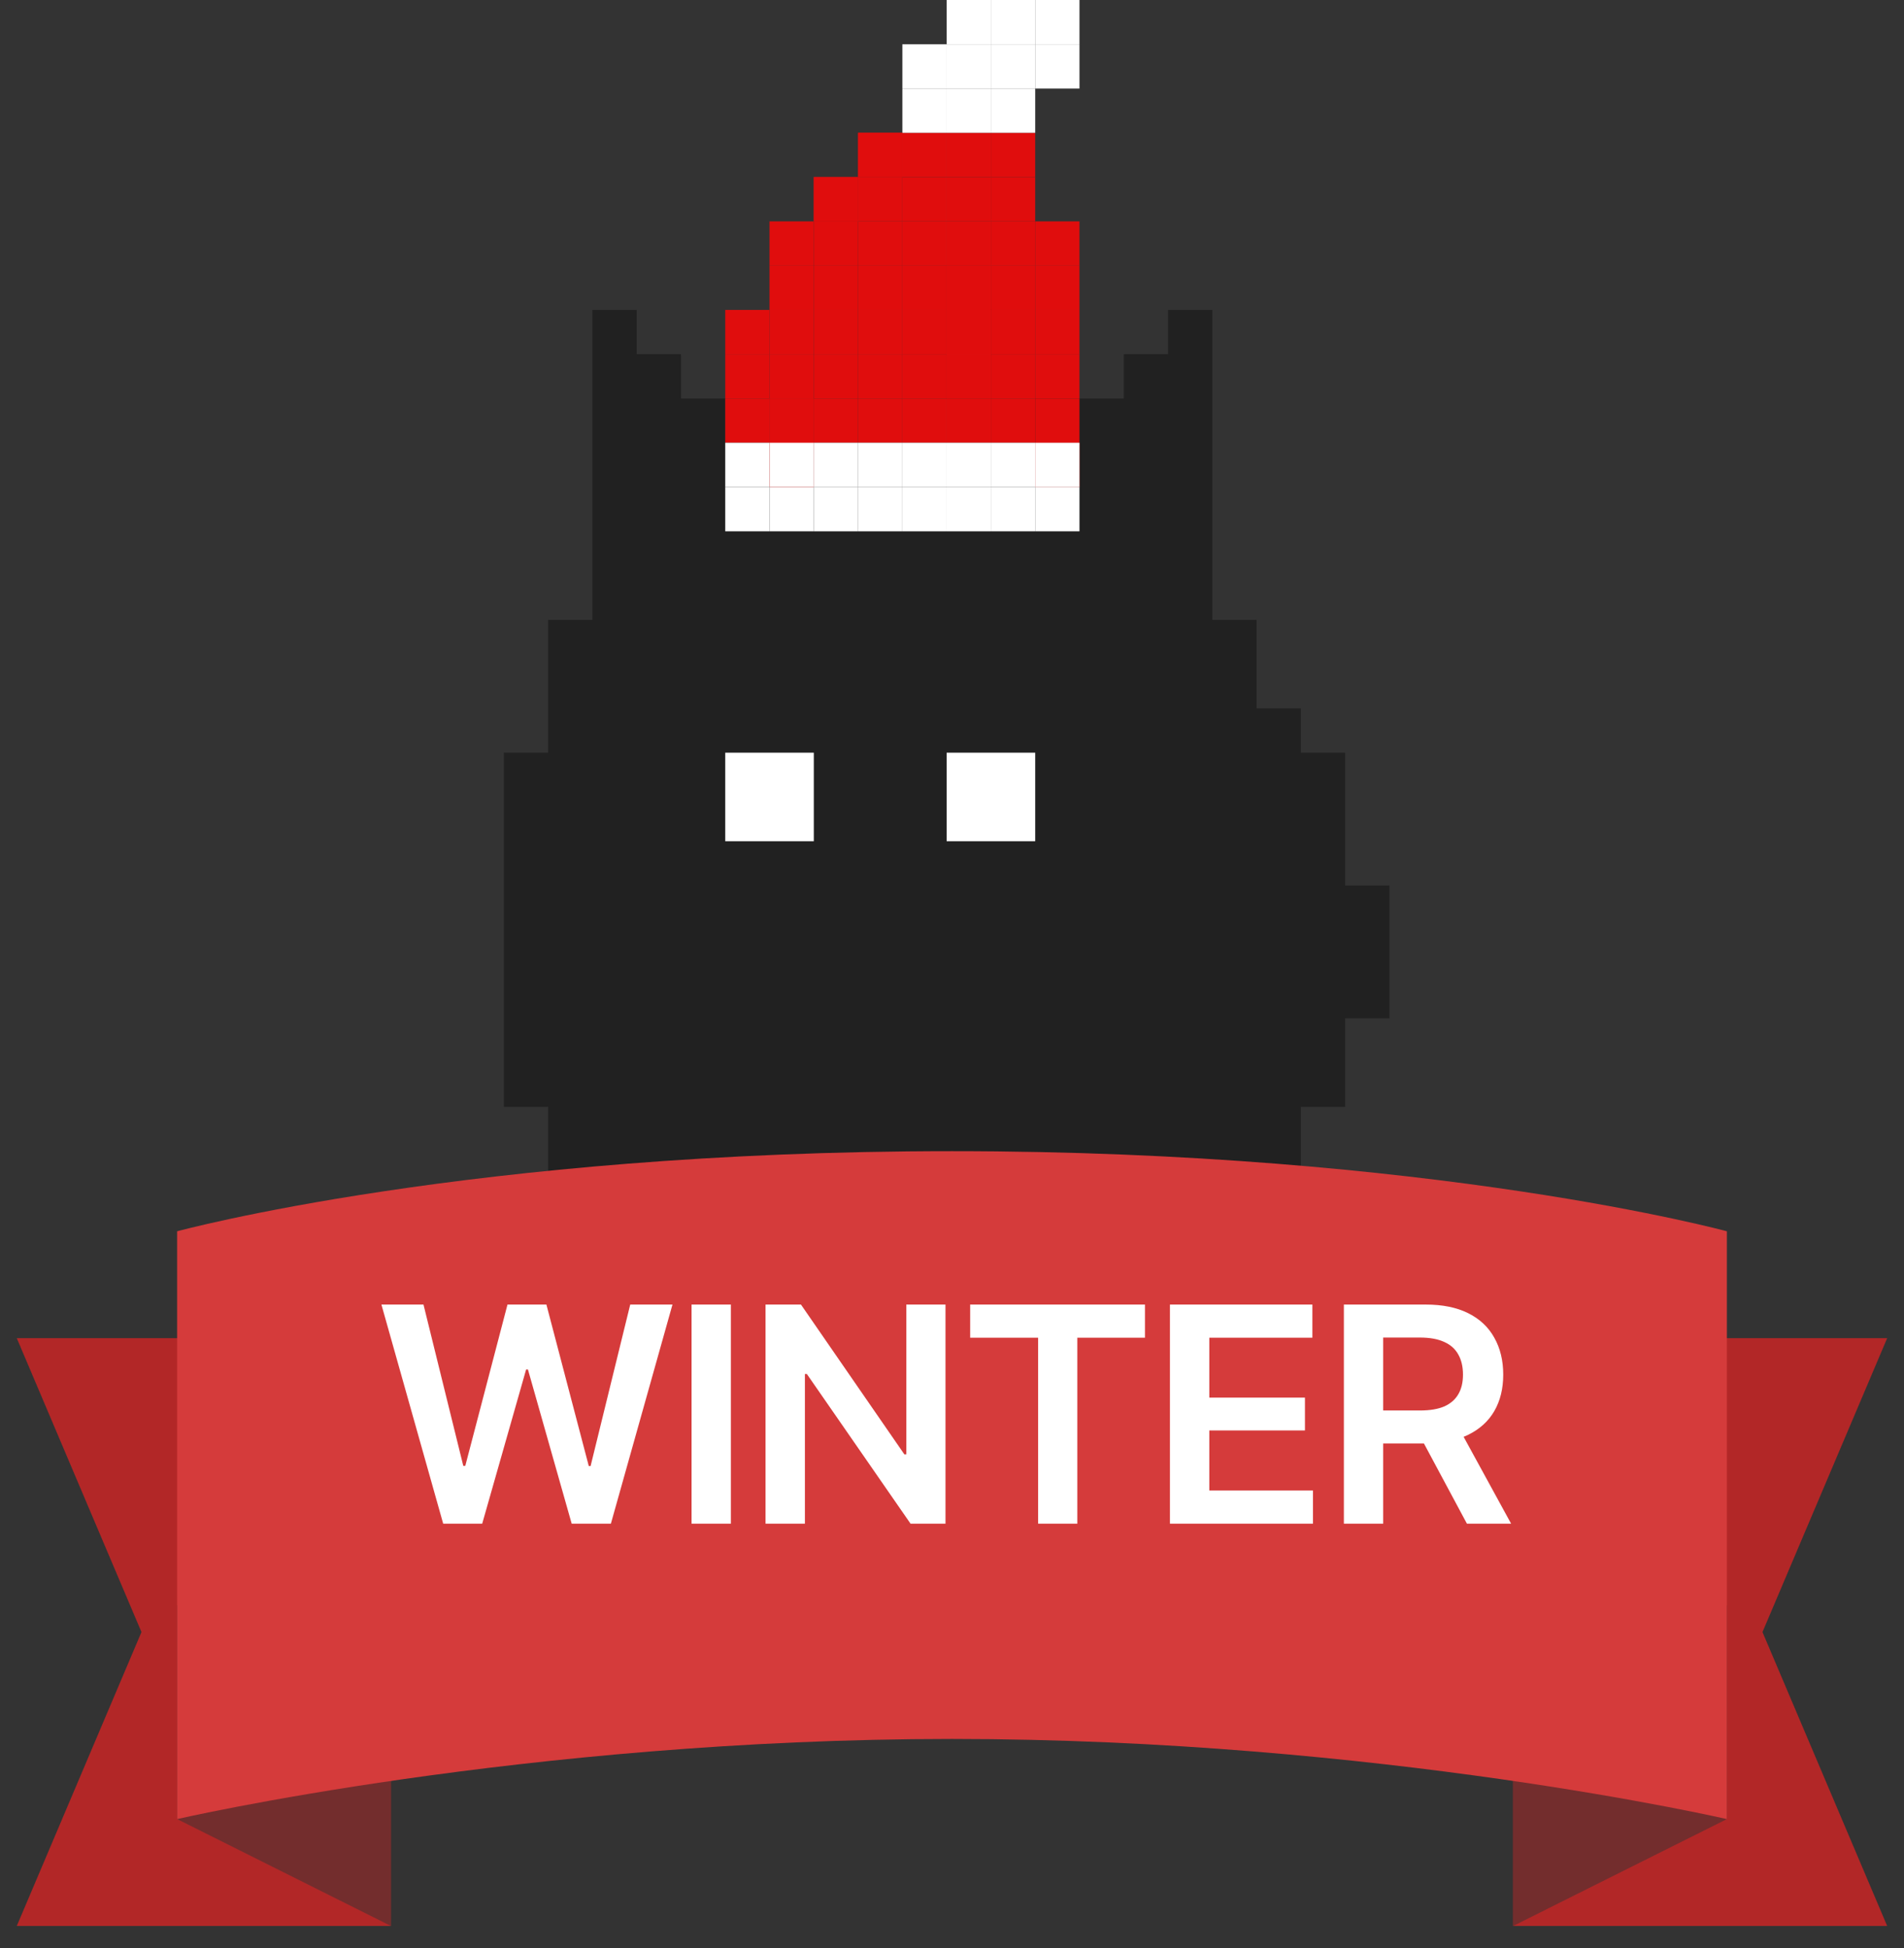<svg width="43" height="44" viewBox="0 0 43 44" fill="none" xmlns="http://www.w3.org/2000/svg">
<rect x="0" y="0" width="43" height="44" fill="#333333" stroke="none"/>
<path fill-rule="evenodd" clip-rule="evenodd" d="M14.379 7H13.379V8V9V10V11V12V13V14H12.379V15V16V17H11.379V25H12.379V27H13.379H27.379H29.379V25H30.379V23H31.379V20H30.379V17H29.379V16H28.379V15V14H27.379V13V12V11V10V9V8V7H26.379V8H25.379V9H23.379V10V11H22.379V12H18.379V11H17.379V10H16.379V9H15.379V8H14.379V7Z" fill="#212121"/>
<path fill-rule="evenodd" clip-rule="evenodd" d="M18.379 17H16.379V19H18.379V17ZM23.379 17H21.379V19H23.379V17Z" fill="white"/>
<rect x="16.379" y="11" width="1" height="1" fill="white"/>
<rect x="17.379" y="11" width="1" height="1" fill="white"/>
<rect x="16.379" y="9" width="1" height="1" fill="#E00D0D"/>
<rect x="17.379" y="9" width="1" height="1" fill="#E00D0D"/>
<rect x="17.379" y="9" width="1" height="1" fill="#E00D0D"/>
<rect x="17.379" y="8" width="1" height="1" fill="#E00D0D"/>
<rect x="23.379" y="5" width="1" height="1" fill="#E00D0D"/>
<rect x="22.379" y="4" width="1" height="1" fill="#E00D0D"/>
<rect x="22.379" y="5" width="1" height="1" fill="#E00D0D"/>
<rect x="21.379" y="5" width="1" height="1" fill="#E00D0D"/>
<rect x="23.379" y="9" width="1" height="1" fill="#E00D0D"/>
<rect x="22.379" y="9" width="1" height="1" fill="#E00D0D"/>
<rect x="21.379" y="9" width="1" height="1" fill="#E00D0D"/>
<rect x="23.379" y="10" width="1" height="1" fill="#E00D0D"/>
<rect x="23.379" y="10" width="1" height="1" fill="white"/>
<rect x="22.379" y="10" width="1" height="1" fill="white"/>
<rect x="21.379" y="10" width="1" height="1" fill="white"/>
<rect x="20.379" y="9" width="1" height="1" fill="#E00D0D"/>
<rect x="19.379" y="9" width="1" height="1" fill="#E00D0D"/>
<rect x="18.379" y="9" width="1" height="1" fill="#E00D0D"/>
<rect x="16.379" y="8" width="1" height="1" fill="#E00D0D"/>
<rect x="19.379" y="8" width="1" height="1" fill="#E00D0D"/>
<rect x="18.379" y="8" width="1" height="1" fill="#E00D0D"/>
<rect x="22.379" y="6" width="1" height="1" fill="#E00D0D"/>
<rect x="20.379" y="6" width="1" height="1" fill="#E00D0D"/>
<rect x="21.379" y="6" width="1" height="1" fill="#E00D0D"/>
<rect x="21.379" y="6" width="1" height="1" fill="#E00D0D"/>
<rect x="23.379" y="6" width="1" height="1" fill="#E00D0D"/>
<rect x="22.379" y="7" width="1" height="1" fill="#E00D0D"/>
<rect x="20.379" y="7" width="1" height="1" fill="#E00D0D"/>
<rect x="21.379" y="7" width="1" height="1" fill="#E00D0D"/>
<rect x="21.379" y="7" width="1" height="1" fill="#E00D0D"/>
<rect x="23.379" y="7" width="1" height="1" fill="#E00D0D"/>
<rect x="22.379" y="8" width="1" height="1" fill="#E00D0D"/>
<rect x="20.379" y="8" width="1" height="1" fill="#E00D0D"/>
<rect x="21.379" y="8" width="1" height="1" fill="#E00D0D"/>
<rect x="21.379" y="8" width="1" height="1" fill="#E00D0D"/>
<rect x="23.379" y="8" width="1" height="1" fill="#E00D0D"/>
<rect x="17.379" y="7" width="1" height="1" fill="#E00D0D"/>
<rect x="16.379" y="7" width="1" height="1" fill="#E00D0D"/>
<rect x="19.379" y="7" width="1" height="1" fill="#E00D0D"/>
<rect x="18.379" y="7" width="1" height="1" fill="#E00D0D"/>
<rect x="19.379" y="6" width="1" height="1" fill="#E00D0D"/>
<rect x="18.379" y="6" width="1" height="1" fill="#E00D0D"/>
<rect x="17.379" y="6" width="1" height="1" fill="#E00D0D"/>
<rect x="17.379" y="5" width="1" height="1" fill="#E00D0D"/>
<rect x="20.379" y="5" width="1" height="1" fill="#E00D0D"/>
<rect x="19.379" y="5" width="1" height="1" fill="#E00D0D"/>
<rect x="18.379" y="5" width="1" height="1" fill="#E00D0D"/>
<rect x="18.379" y="4" width="1" height="1" fill="#E00D0D"/>
<rect x="18.379" y="4" width="1" height="1" fill="#E00D0D"/>
<rect x="21.379" y="4" width="1" height="1" fill="#E00D0D"/>
<rect x="20.379" y="4" width="1" height="1" fill="#E00D0D"/>
<rect x="19.379" y="4" width="1" height="1" fill="#E00D0D"/>
<rect x="19.379" y="3" width="1" height="1" fill="#E00D0D"/>
<rect x="19.379" y="3" width="1" height="1" fill="#E00D0D"/>
<rect x="22.379" y="3" width="1" height="1" fill="#E00D0D"/>
<rect x="21.379" y="3" width="1" height="1" fill="#E00D0D"/>
<rect x="20.379" y="3" width="1" height="1" fill="#E00D0D"/>
<rect x="16.379" y="10" width="1" height="1" fill="white"/>
<rect x="17.379" y="10" width="1" height="1" fill="#E00D0D"/>
<rect x="17.379" y="10" width="1" height="1" fill="white"/>
<rect x="20.379" y="10" width="1" height="1" fill="white"/>
<rect x="19.379" y="10" width="1" height="1" fill="white"/>
<rect x="18.379" y="10" width="1" height="1" fill="white"/>
<rect x="18.379" y="11" width="1" height="1" fill="white"/>
<rect x="19.379" y="11" width="1" height="1" fill="white"/>
<rect x="20.379" y="11" width="1" height="1" fill="white"/>
<rect x="21.379" y="11" width="1" height="1" fill="white"/>
<rect x="22.379" y="11" width="1" height="1" fill="white"/>
<rect x="21.379" y="2" width="1" height="1" fill="white"/>
<rect x="22.379" width="1" height="1" fill="white"/>
<rect x="23.379" width="1" height="1" fill="white"/>
<rect x="23.379" y="1" width="1" height="1" fill="white"/>
<rect x="22.379" y="1" width="1" height="1" fill="white"/>
<rect x="21.379" y="1" width="1" height="1" fill="white"/>
<rect x="20.379" y="1" width="1" height="1" fill="white"/>
<rect x="21.379" width="1" height="1" fill="white"/>
<rect x="20.379" y="2" width="1" height="1" fill="white"/>
<rect x="22.379" y="2" width="1" height="1" fill="white"/>
<rect x="23.379" y="11" width="1" height="1" fill="white"/>
<path d="M0.379 30.224H8.827V43.5H0.379L3.195 36.862L0.379 30.224Z" fill="#B22727"/>
<path d="M34.172 30.224H42.62L39.804 36.862L42.62 43.5H34.172V30.224Z" fill="#B22727"/>
<path d="M8.828 43.5V38.672L4 36.258V41.086L8.828 43.5Z" fill="#732D2D"/>
<path d="M34.173 43.5V38.672L39 36.258V41.086L34.173 43.5Z" fill="#732D2D"/>
<path d="M4 27.81C4 27.81 10.638 26 21.5 26C32.362 26 39 27.81 39 27.81V41.086C39 41.086 31.155 39.276 21.5 39.276C11.845 39.276 4 41.086 4 41.086V27.81Z" fill="#D53B3B"/>
<path d="M8.614 29.465H9.564L10.463 33.108H10.508L11.461 29.465H12.34L13.297 33.112H13.338L14.233 29.465H15.187L13.796 34.414H12.911L11.923 30.931H11.882L10.89 34.414H10.009L8.614 29.465ZM16.506 34.414H15.618V29.465H16.506V34.414ZM21.353 34.414H20.564L18.222 31.033H18.178V34.414H17.289V29.465H18.089L20.424 32.848H20.468V29.465H21.353V34.414ZM21.91 29.465H25.858V30.213H24.33V34.414H23.445V30.213H21.91V29.465ZM26.422 29.465H29.639V30.213H27.311V31.567H29.471V32.308H27.311V33.665H29.652V34.414H26.422V29.465ZM30.35 29.465H32.202C32.576 29.465 32.894 29.529 33.156 29.659C33.418 29.789 33.615 29.974 33.747 30.213C33.882 30.452 33.949 30.73 33.949 31.047C33.949 31.364 33.882 31.638 33.747 31.871C33.613 32.103 33.413 32.283 33.149 32.411C32.885 32.538 32.565 32.602 32.189 32.602H30.862V31.857H32.069C32.294 31.857 32.478 31.826 32.619 31.765C32.761 31.701 32.865 31.61 32.934 31.491C33.004 31.373 33.04 31.225 33.04 31.047C33.04 30.867 33.004 30.716 32.934 30.593C32.865 30.467 32.759 30.373 32.616 30.309C32.472 30.243 32.289 30.21 32.066 30.21H31.238V34.414H30.35V29.465ZM34.127 34.414H33.129L31.929 32.175H32.903L34.127 34.414Z" fill="white"/>
</svg>
